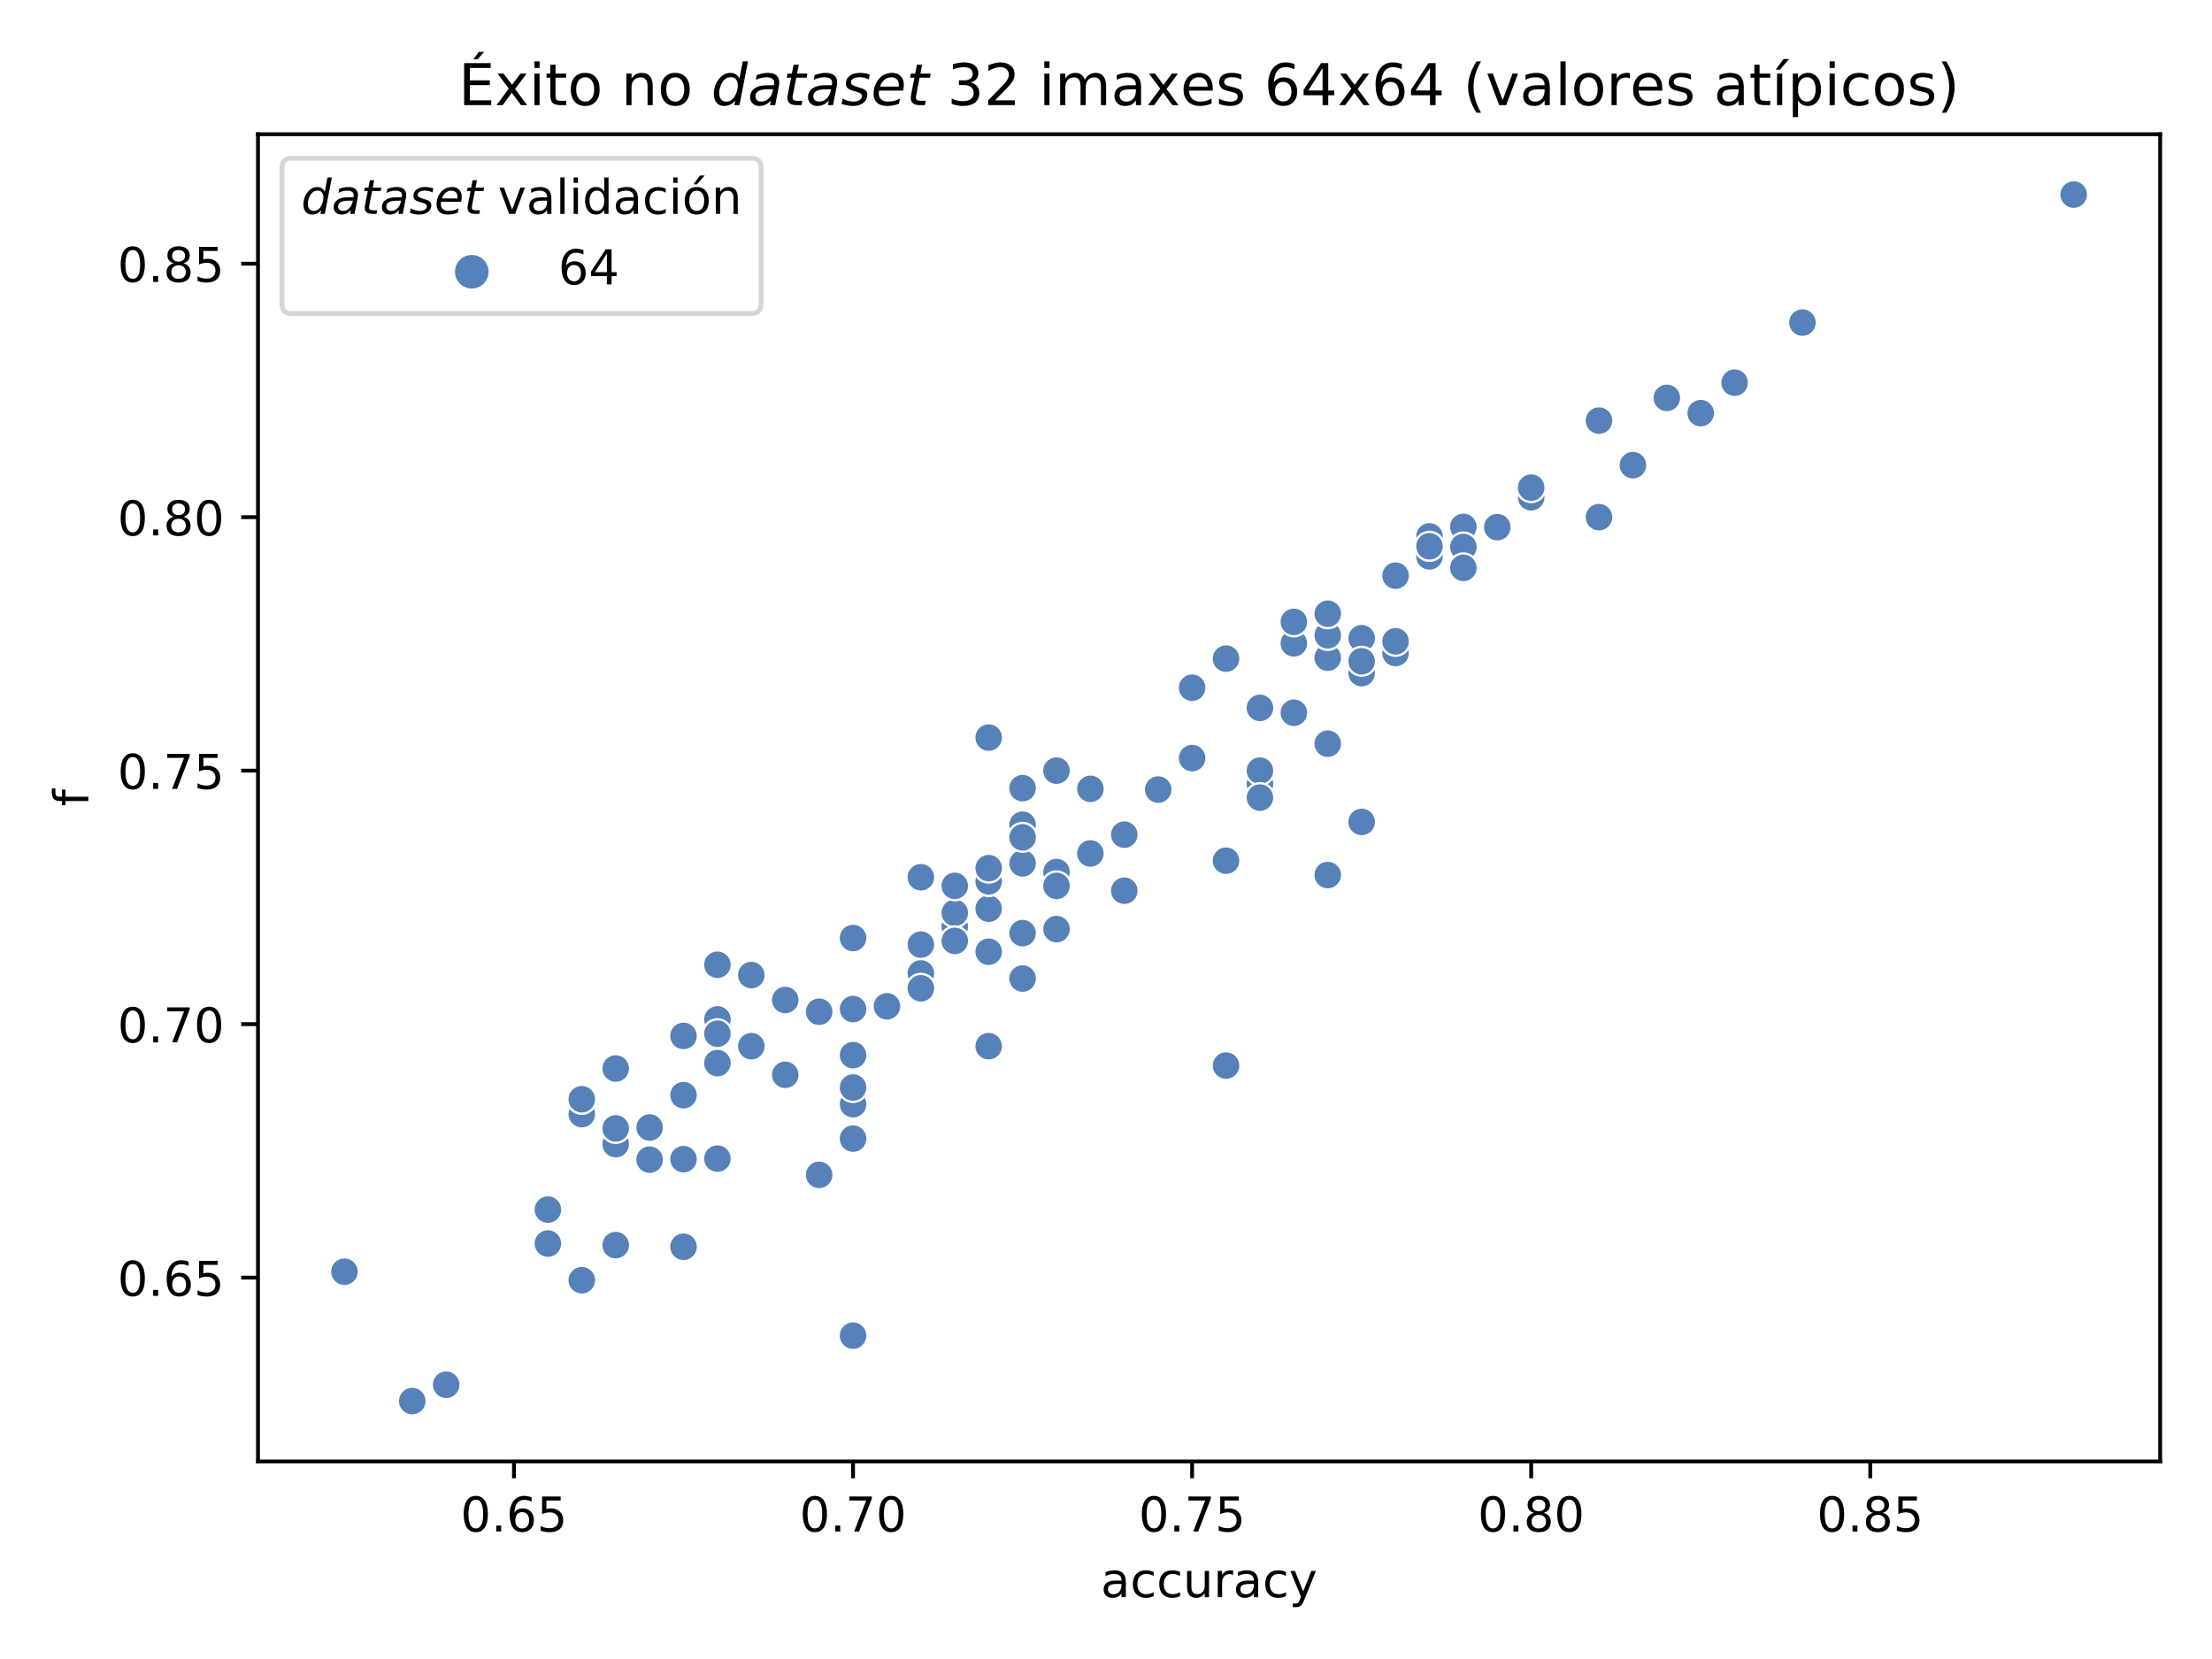 <?xml version="1.0" encoding="utf-8" standalone="no"?>
<!DOCTYPE svg PUBLIC "-//W3C//DTD SVG 1.1//EN"
  "http://www.w3.org/Graphics/SVG/1.1/DTD/svg11.dtd">
<!-- Created with matplotlib (https://matplotlib.org/) -->
<svg height="345.6pt" version="1.1" viewBox="0 0 460.8 345.6" width="460.8pt" xmlns="http://www.w3.org/2000/svg" xmlns:xlink="http://www.w3.org/1999/xlink">
 <defs>
  <style type="text/css">
*{stroke-linecap:butt;stroke-linejoin:round;}
  </style>
 </defs>
 <g id="figure_1">
  <g id="patch_1">
   <path d="M 0 345.6 
L 460.8 345.6 
L 460.8 0 
L 0 0 
z
" style="fill:#ffffff;"/>
  </g>
  <g id="axes_1">
   <g id="patch_2">
    <path d="M 53.744 304.444 
L 450 304.444 
L 450 27.96 
L 53.744 27.96 
z
" style="fill:#ffffff;"/>
   </g>
   <g id="PathCollection_1">
    <defs>
     <path d="M 0 3 
C 0.796 3 1.559 2.684 2.121 2.121 
C 2.684 1.559 3 0.796 3 0 
C 3 -0.796 2.684 -1.559 2.121 -2.121 
C 1.559 -2.684 0.796 -3 0 -3 
C -0.796 -3 -1.559 -2.684 -2.121 -2.121 
C -2.684 -1.559 -3 -0.796 -3 0 
C -3 0.796 -2.684 1.559 -2.121 2.121 
C -1.559 2.684 -0.796 3 0 3 
z
" id="C0_0_906b761f99"/>
    </defs>
    <g clip-path="url(#p6e7c0531fc)">
     <use style="fill:#5681b9;stroke:#ffffff;stroke-width:0.48;" x="276.594" xlink:href="#C0_0_906b761f99" y="137.013"/>
    </g>
    <g clip-path="url(#p6e7c0531fc)">
     <use style="fill:#5681b9;stroke:#ffffff;stroke-width:0.48;" x="255.404" xlink:href="#C0_0_906b761f99" y="137.207"/>
    </g>
    <g clip-path="url(#p6e7c0531fc)">
     <use style="fill:#5681b9;stroke:#ffffff;stroke-width:0.48;" x="177.706" xlink:href="#C0_0_906b761f99" y="278.239"/>
    </g>
    <g clip-path="url(#p6e7c0531fc)">
     <use style="fill:#5681b9;stroke:#ffffff;stroke-width:0.48;" x="375.481" xlink:href="#C0_0_906b761f99" y="67.197"/>
    </g>
    <g clip-path="url(#p6e7c0531fc)">
     <use style="fill:#5681b9;stroke:#ffffff;stroke-width:0.48;" x="333.101" xlink:href="#C0_0_906b761f99" y="87.618"/>
    </g>
    <g clip-path="url(#p6e7c0531fc)">
     <use style="fill:#5681b9;stroke:#ffffff;stroke-width:0.48;" x="269.53" xlink:href="#C0_0_906b761f99" y="134.011"/>
    </g>
    <g clip-path="url(#p6e7c0531fc)">
     <use style="fill:#5681b9;stroke:#ffffff;stroke-width:0.48;" x="213.023" xlink:href="#C0_0_906b761f99" y="164.19"/>
    </g>
    <g clip-path="url(#p6e7c0531fc)">
     <use style="fill:#5681b9;stroke:#ffffff;stroke-width:0.48;" x="149.453" xlink:href="#C0_0_906b761f99" y="200.976"/>
    </g>
    <g clip-path="url(#p6e7c0531fc)">
     <use style="fill:#5681b9;stroke:#ffffff;stroke-width:0.48;" x="255.404" xlink:href="#C0_0_906b761f99" y="221.98"/>
    </g>
    <g clip-path="url(#p6e7c0531fc)">
     <use style="fill:#5681b9;stroke:#ffffff;stroke-width:0.48;" x="220.087" xlink:href="#C0_0_906b761f99" y="193.543"/>
    </g>
    <g clip-path="url(#p6e7c0531fc)">
     <use style="fill:#5681b9;stroke:#ffffff;stroke-width:0.48;" x="205.96" xlink:href="#C0_0_906b761f99" y="153.652"/>
    </g>
    <g clip-path="url(#p6e7c0531fc)">
     <use style="fill:#5681b9;stroke:#ffffff;stroke-width:0.48;" x="297.784" xlink:href="#C0_0_906b761f99" y="115.897"/>
    </g>
    <g clip-path="url(#p6e7c0531fc)">
     <use style="fill:#5681b9;stroke:#ffffff;stroke-width:0.48;" x="71.755" xlink:href="#C0_0_906b761f99" y="264.923"/>
    </g>
    <g clip-path="url(#p6e7c0531fc)">
     <use style="fill:#5681b9;stroke:#ffffff;stroke-width:0.48;" x="205.96" xlink:href="#C0_0_906b761f99" y="189.295"/>
    </g>
    <g clip-path="url(#p6e7c0531fc)">
     <use style="fill:#5681b9;stroke:#ffffff;stroke-width:0.48;" x="170.643" xlink:href="#C0_0_906b761f99" y="244.743"/>
    </g>
    <g clip-path="url(#p6e7c0531fc)">
     <use style="fill:#5681b9;stroke:#ffffff;stroke-width:0.48;" x="340.164" xlink:href="#C0_0_906b761f99" y="96.902"/>
    </g>
    <g clip-path="url(#p6e7c0531fc)">
     <use style="fill:#5681b9;stroke:#ffffff;stroke-width:0.48;" x="276.594" xlink:href="#C0_0_906b761f99" y="154.922"/>
    </g>
    <g clip-path="url(#p6e7c0531fc)">
     <use style="fill:#5681b9;stroke:#ffffff;stroke-width:0.48;" x="255.404" xlink:href="#C0_0_906b761f99" y="179.296"/>
    </g>
    <g clip-path="url(#p6e7c0531fc)">
     <use style="fill:#5681b9;stroke:#ffffff;stroke-width:0.48;" x="276.594" xlink:href="#C0_0_906b761f99" y="182.283"/>
    </g>
    <g clip-path="url(#p6e7c0531fc)">
     <use style="fill:#5681b9;stroke:#ffffff;stroke-width:0.48;" x="205.96" xlink:href="#C0_0_906b761f99" y="183.61"/>
    </g>
    <g clip-path="url(#p6e7c0531fc)">
     <use style="fill:#5681b9;stroke:#ffffff;stroke-width:0.48;" x="431.988" xlink:href="#C0_0_906b761f99" y="40.527"/>
    </g>
    <g clip-path="url(#p6e7c0531fc)">
     <use style="fill:#5681b9;stroke:#ffffff;stroke-width:0.48;" x="304.847" xlink:href="#C0_0_906b761f99" y="109.765"/>
    </g>
    <g clip-path="url(#p6e7c0531fc)">
     <use style="fill:#5681b9;stroke:#ffffff;stroke-width:0.48;" x="276.594" xlink:href="#C0_0_906b761f99" y="132.343"/>
    </g>
    <g clip-path="url(#p6e7c0531fc)">
     <use style="fill:#5681b9;stroke:#ffffff;stroke-width:0.48;" x="297.784" xlink:href="#C0_0_906b761f99" y="113.798"/>
    </g>
    <g clip-path="url(#p6e7c0531fc)">
     <use style="fill:#5681b9;stroke:#ffffff;stroke-width:0.48;" x="205.96" xlink:href="#C0_0_906b761f99" y="198.258"/>
    </g>
    <g clip-path="url(#p6e7c0531fc)">
     <use style="fill:#5681b9;stroke:#ffffff;stroke-width:0.48;" x="121.199" xlink:href="#C0_0_906b761f99" y="266.695"/>
    </g>
    <g clip-path="url(#p6e7c0531fc)">
     <use style="fill:#5681b9;stroke:#ffffff;stroke-width:0.48;" x="234.213" xlink:href="#C0_0_906b761f99" y="173.874"/>
    </g>
    <g clip-path="url(#p6e7c0531fc)">
     <use style="fill:#5681b9;stroke:#ffffff;stroke-width:0.48;" x="191.833" xlink:href="#C0_0_906b761f99" y="202.784"/>
    </g>
    <g clip-path="url(#p6e7c0531fc)">
     <use style="fill:#5681b9;stroke:#ffffff;stroke-width:0.48;" x="191.833" xlink:href="#C0_0_906b761f99" y="202.784"/>
    </g>
    <g clip-path="url(#p6e7c0531fc)">
     <use style="fill:#5681b9;stroke:#ffffff;stroke-width:0.48;" x="191.833" xlink:href="#C0_0_906b761f99" y="205.878"/>
    </g>
    <g clip-path="url(#p6e7c0531fc)">
     <use style="fill:#5681b9;stroke:#ffffff;stroke-width:0.48;" x="347.228" xlink:href="#C0_0_906b761f99" y="82.885"/>
    </g>
    <g clip-path="url(#p6e7c0531fc)">
     <use style="fill:#5681b9;stroke:#ffffff;stroke-width:0.48;" x="128.263" xlink:href="#C0_0_906b761f99" y="222.592"/>
    </g>
    <g clip-path="url(#p6e7c0531fc)">
     <use style="fill:#5681b9;stroke:#ffffff;stroke-width:0.48;" x="177.706" xlink:href="#C0_0_906b761f99" y="226.547"/>
    </g>
    <g clip-path="url(#p6e7c0531fc)">
     <use style="fill:#5681b9;stroke:#ffffff;stroke-width:0.48;" x="114.136" xlink:href="#C0_0_906b761f99" y="259.057"/>
    </g>
    <g clip-path="url(#p6e7c0531fc)">
     <use style="fill:#5681b9;stroke:#ffffff;stroke-width:0.48;" x="297.784" xlink:href="#C0_0_906b761f99" y="111.739"/>
    </g>
    <g clip-path="url(#p6e7c0531fc)">
     <use style="fill:#5681b9;stroke:#ffffff;stroke-width:0.48;" x="297.784" xlink:href="#C0_0_906b761f99" y="113.798"/>
    </g>
    <g clip-path="url(#p6e7c0531fc)">
     <use style="fill:#5681b9;stroke:#ffffff;stroke-width:0.48;" x="269.53" xlink:href="#C0_0_906b761f99" y="148.478"/>
    </g>
    <g clip-path="url(#p6e7c0531fc)">
     <use style="fill:#5681b9;stroke:#ffffff;stroke-width:0.48;" x="149.453" xlink:href="#C0_0_906b761f99" y="221.469"/>
    </g>
    <g clip-path="url(#p6e7c0531fc)">
     <use style="fill:#5681b9;stroke:#ffffff;stroke-width:0.48;" x="163.579" xlink:href="#C0_0_906b761f99" y="223.906"/>
    </g>
    <g clip-path="url(#p6e7c0531fc)">
     <use style="fill:#5681b9;stroke:#ffffff;stroke-width:0.48;" x="290.721" xlink:href="#C0_0_906b761f99" y="136.042"/>
    </g>
    <g clip-path="url(#p6e7c0531fc)">
     <use style="fill:#5681b9;stroke:#ffffff;stroke-width:0.48;" x="290.721" xlink:href="#C0_0_906b761f99" y="119.92"/>
    </g>
    <g clip-path="url(#p6e7c0531fc)">
     <use style="fill:#5681b9;stroke:#ffffff;stroke-width:0.48;" x="311.911" xlink:href="#C0_0_906b761f99" y="109.815"/>
    </g>
    <g clip-path="url(#p6e7c0531fc)">
     <use style="fill:#5681b9;stroke:#ffffff;stroke-width:0.48;" x="220.087" xlink:href="#C0_0_906b761f99" y="160.54"/>
    </g>
    <g clip-path="url(#p6e7c0531fc)">
     <use style="fill:#5681b9;stroke:#ffffff;stroke-width:0.48;" x="121.199" xlink:href="#C0_0_906b761f99" y="232.098"/>
    </g>
    <g clip-path="url(#p6e7c0531fc)">
     <use style="fill:#5681b9;stroke:#ffffff;stroke-width:0.48;" x="213.023" xlink:href="#C0_0_906b761f99" y="171.802"/>
    </g>
    <g clip-path="url(#p6e7c0531fc)">
     <use style="fill:#5681b9;stroke:#ffffff;stroke-width:0.48;" x="248.34" xlink:href="#C0_0_906b761f99" y="143.267"/>
    </g>
    <g clip-path="url(#p6e7c0531fc)">
     <use style="fill:#5681b9;stroke:#ffffff;stroke-width:0.48;" x="149.453" xlink:href="#C0_0_906b761f99" y="241.364"/>
    </g>
    <g clip-path="url(#p6e7c0531fc)">
     <use style="fill:#5681b9;stroke:#ffffff;stroke-width:0.48;" x="191.833" xlink:href="#C0_0_906b761f99" y="196.779"/>
    </g>
    <g clip-path="url(#p6e7c0531fc)">
     <use style="fill:#5681b9;stroke:#ffffff;stroke-width:0.48;" x="283.657" xlink:href="#C0_0_906b761f99" y="171.223"/>
    </g>
    <g clip-path="url(#p6e7c0531fc)">
     <use style="fill:#5681b9;stroke:#ffffff;stroke-width:0.48;" x="234.213" xlink:href="#C0_0_906b761f99" y="185.553"/>
    </g>
    <g clip-path="url(#p6e7c0531fc)">
     <use style="fill:#5681b9;stroke:#ffffff;stroke-width:0.48;" x="142.389" xlink:href="#C0_0_906b761f99" y="215.801"/>
    </g>
    <g clip-path="url(#p6e7c0531fc)">
     <use style="fill:#5681b9;stroke:#ffffff;stroke-width:0.48;" x="227.15" xlink:href="#C0_0_906b761f99" y="164.33"/>
    </g>
    <g clip-path="url(#p6e7c0531fc)">
     <use style="fill:#5681b9;stroke:#ffffff;stroke-width:0.48;" x="283.657" xlink:href="#C0_0_906b761f99" y="132.955"/>
    </g>
    <g clip-path="url(#p6e7c0531fc)">
     <use style="fill:#5681b9;stroke:#ffffff;stroke-width:0.48;" x="205.96" xlink:href="#C0_0_906b761f99" y="217.937"/>
    </g>
    <g clip-path="url(#p6e7c0531fc)">
     <use style="fill:#5681b9;stroke:#ffffff;stroke-width:0.48;" x="198.896" xlink:href="#C0_0_906b761f99" y="193.055"/>
    </g>
    <g clip-path="url(#p6e7c0531fc)">
     <use style="fill:#5681b9;stroke:#ffffff;stroke-width:0.48;" x="149.453" xlink:href="#C0_0_906b761f99" y="212.358"/>
    </g>
    <g clip-path="url(#p6e7c0531fc)">
     <use style="fill:#5681b9;stroke:#ffffff;stroke-width:0.48;" x="156.516" xlink:href="#C0_0_906b761f99" y="217.937"/>
    </g>
    <g clip-path="url(#p6e7c0531fc)">
     <use style="fill:#5681b9;stroke:#ffffff;stroke-width:0.48;" x="198.896" xlink:href="#C0_0_906b761f99" y="190.162"/>
    </g>
    <g clip-path="url(#p6e7c0531fc)">
     <use style="fill:#5681b9;stroke:#ffffff;stroke-width:0.48;" x="276.594" xlink:href="#C0_0_906b761f99" y="132.343"/>
    </g>
    <g clip-path="url(#p6e7c0531fc)">
     <use style="fill:#5681b9;stroke:#ffffff;stroke-width:0.48;" x="262.467" xlink:href="#C0_0_906b761f99" y="163.319"/>
    </g>
    <g clip-path="url(#p6e7c0531fc)">
     <use style="fill:#5681b9;stroke:#ffffff;stroke-width:0.48;" x="262.467" xlink:href="#C0_0_906b761f99" y="160.54"/>
    </g>
    <g clip-path="url(#p6e7c0531fc)">
     <use style="fill:#5681b9;stroke:#ffffff;stroke-width:0.48;" x="177.706" xlink:href="#C0_0_906b761f99" y="219.811"/>
    </g>
    <g clip-path="url(#p6e7c0531fc)">
     <use style="fill:#5681b9;stroke:#ffffff;stroke-width:0.48;" x="142.389" xlink:href="#C0_0_906b761f99" y="259.725"/>
    </g>
    <g clip-path="url(#p6e7c0531fc)">
     <use style="fill:#5681b9;stroke:#ffffff;stroke-width:0.48;" x="213.023" xlink:href="#C0_0_906b761f99" y="179.859"/>
    </g>
    <g clip-path="url(#p6e7c0531fc)">
     <use style="fill:#5681b9;stroke:#ffffff;stroke-width:0.48;" x="213.023" xlink:href="#C0_0_906b761f99" y="203.846"/>
    </g>
    <g clip-path="url(#p6e7c0531fc)">
     <use style="fill:#5681b9;stroke:#ffffff;stroke-width:0.48;" x="213.023" xlink:href="#C0_0_906b761f99" y="171.802"/>
    </g>
    <g clip-path="url(#p6e7c0531fc)">
     <use style="fill:#5681b9;stroke:#ffffff;stroke-width:0.48;" x="304.847" xlink:href="#C0_0_906b761f99" y="109.765"/>
    </g>
    <g clip-path="url(#p6e7c0531fc)">
     <use style="fill:#5681b9;stroke:#ffffff;stroke-width:0.48;" x="205.96" xlink:href="#C0_0_906b761f99" y="183.61"/>
    </g>
    <g clip-path="url(#p6e7c0531fc)">
     <use style="fill:#5681b9;stroke:#ffffff;stroke-width:0.48;" x="163.579" xlink:href="#C0_0_906b761f99" y="208.316"/>
    </g>
    <g clip-path="url(#p6e7c0531fc)">
     <use style="fill:#5681b9;stroke:#ffffff;stroke-width:0.48;" x="121.199" xlink:href="#C0_0_906b761f99" y="228.991"/>
    </g>
    <g clip-path="url(#p6e7c0531fc)">
     <use style="fill:#5681b9;stroke:#ffffff;stroke-width:0.48;" x="128.263" xlink:href="#C0_0_906b761f99" y="238.345"/>
    </g>
    <g clip-path="url(#p6e7c0531fc)">
     <use style="fill:#5681b9;stroke:#ffffff;stroke-width:0.48;" x="262.467" xlink:href="#C0_0_906b761f99" y="147.469"/>
    </g>
    <g clip-path="url(#p6e7c0531fc)">
     <use style="fill:#5681b9;stroke:#ffffff;stroke-width:0.48;" x="354.291" xlink:href="#C0_0_906b761f99" y="86.071"/>
    </g>
    <g clip-path="url(#p6e7c0531fc)">
     <use style="fill:#5681b9;stroke:#ffffff;stroke-width:0.48;" x="121.199" xlink:href="#C0_0_906b761f99" y="228.991"/>
    </g>
    <g clip-path="url(#p6e7c0531fc)">
     <use style="fill:#5681b9;stroke:#ffffff;stroke-width:0.48;" x="142.389" xlink:href="#C0_0_906b761f99" y="241.473"/>
    </g>
    <g clip-path="url(#p6e7c0531fc)">
     <use style="fill:#5681b9;stroke:#ffffff;stroke-width:0.48;" x="227.15" xlink:href="#C0_0_906b761f99" y="177.788"/>
    </g>
    <g clip-path="url(#p6e7c0531fc)">
     <use style="fill:#5681b9;stroke:#ffffff;stroke-width:0.48;" x="241.277" xlink:href="#C0_0_906b761f99" y="164.48"/>
    </g>
    <g clip-path="url(#p6e7c0531fc)">
     <use style="fill:#5681b9;stroke:#ffffff;stroke-width:0.48;" x="177.706" xlink:href="#C0_0_906b761f99" y="230.021"/>
    </g>
    <g clip-path="url(#p6e7c0531fc)">
     <use style="fill:#5681b9;stroke:#ffffff;stroke-width:0.48;" x="304.847" xlink:href="#C0_0_906b761f99" y="113.947"/>
    </g>
    <g clip-path="url(#p6e7c0531fc)">
     <use style="fill:#5681b9;stroke:#ffffff;stroke-width:0.48;" x="156.516" xlink:href="#C0_0_906b761f99" y="203.125"/>
    </g>
    <g clip-path="url(#p6e7c0531fc)">
     <use style="fill:#5681b9;stroke:#ffffff;stroke-width:0.48;" x="205.96" xlink:href="#C0_0_906b761f99" y="183.61"/>
    </g>
    <g clip-path="url(#p6e7c0531fc)">
     <use style="fill:#5681b9;stroke:#ffffff;stroke-width:0.48;" x="283.657" xlink:href="#C0_0_906b761f99" y="140.23"/>
    </g>
    <g clip-path="url(#p6e7c0531fc)">
     <use style="fill:#5681b9;stroke:#ffffff;stroke-width:0.48;" x="156.516" xlink:href="#C0_0_906b761f99" y="217.937"/>
    </g>
    <g clip-path="url(#p6e7c0531fc)">
     <use style="fill:#5681b9;stroke:#ffffff;stroke-width:0.48;" x="283.657" xlink:href="#C0_0_906b761f99" y="137.756"/>
    </g>
    <g clip-path="url(#p6e7c0531fc)">
     <use style="fill:#5681b9;stroke:#ffffff;stroke-width:0.48;" x="318.974" xlink:href="#C0_0_906b761f99" y="103.593"/>
    </g>
    <g clip-path="url(#p6e7c0531fc)">
     <use style="fill:#5681b9;stroke:#ffffff;stroke-width:0.48;" x="248.34" xlink:href="#C0_0_906b761f99" y="157.926"/>
    </g>
    <g clip-path="url(#p6e7c0531fc)">
     <use style="fill:#5681b9;stroke:#ffffff;stroke-width:0.48;" x="198.896" xlink:href="#C0_0_906b761f99" y="184.542"/>
    </g>
    <g clip-path="url(#p6e7c0531fc)">
     <use style="fill:#5681b9;stroke:#ffffff;stroke-width:0.48;" x="220.087" xlink:href="#C0_0_906b761f99" y="181.662"/>
    </g>
    <g clip-path="url(#p6e7c0531fc)">
     <use style="fill:#5681b9;stroke:#ffffff;stroke-width:0.48;" x="213.023" xlink:href="#C0_0_906b761f99" y="174.436"/>
    </g>
    <g clip-path="url(#p6e7c0531fc)">
     <use style="fill:#5681b9;stroke:#ffffff;stroke-width:0.48;" x="318.974" xlink:href="#C0_0_906b761f99" y="101.582"/>
    </g>
    <g clip-path="url(#p6e7c0531fc)">
     <use style="fill:#5681b9;stroke:#ffffff;stroke-width:0.48;" x="290.721" xlink:href="#C0_0_906b761f99" y="119.92"/>
    </g>
    <g clip-path="url(#p6e7c0531fc)">
     <use style="fill:#5681b9;stroke:#ffffff;stroke-width:0.48;" x="177.706" xlink:href="#C0_0_906b761f99" y="195.411"/>
    </g>
    <g clip-path="url(#p6e7c0531fc)">
     <use style="fill:#5681b9;stroke:#ffffff;stroke-width:0.48;" x="135.326" xlink:href="#C0_0_906b761f99" y="241.578"/>
    </g>
    <g clip-path="url(#p6e7c0531fc)">
     <use style="fill:#5681b9;stroke:#ffffff;stroke-width:0.48;" x="85.882" xlink:href="#C0_0_906b761f99" y="291.876"/>
    </g>
    <g clip-path="url(#p6e7c0531fc)">
     <use style="fill:#5681b9;stroke:#ffffff;stroke-width:0.48;" x="198.896" xlink:href="#C0_0_906b761f99" y="196.006"/>
    </g>
    <g clip-path="url(#p6e7c0531fc)">
     <use style="fill:#5681b9;stroke:#ffffff;stroke-width:0.48;" x="177.706" xlink:href="#C0_0_906b761f99" y="226.547"/>
    </g>
    <g clip-path="url(#p6e7c0531fc)">
     <use style="fill:#5681b9;stroke:#ffffff;stroke-width:0.48;" x="149.453" xlink:href="#C0_0_906b761f99" y="215.338"/>
    </g>
    <g clip-path="url(#p6e7c0531fc)">
     <use style="fill:#5681b9;stroke:#ffffff;stroke-width:0.48;" x="142.389" xlink:href="#C0_0_906b761f99" y="228.141"/>
    </g>
    <g clip-path="url(#p6e7c0531fc)">
     <use style="fill:#5681b9;stroke:#ffffff;stroke-width:0.48;" x="114.136" xlink:href="#C0_0_906b761f99" y="251.983"/>
    </g>
    <g clip-path="url(#p6e7c0531fc)">
     <use style="fill:#5681b9;stroke:#ffffff;stroke-width:0.48;" x="269.53" xlink:href="#C0_0_906b761f99" y="129.551"/>
    </g>
    <g clip-path="url(#p6e7c0531fc)">
     <use style="fill:#5681b9;stroke:#ffffff;stroke-width:0.48;" x="213.023" xlink:href="#C0_0_906b761f99" y="194.389"/>
    </g>
    <g clip-path="url(#p6e7c0531fc)">
     <use style="fill:#5681b9;stroke:#ffffff;stroke-width:0.48;" x="135.326" xlink:href="#C0_0_906b761f99" y="234.877"/>
    </g>
    <g clip-path="url(#p6e7c0531fc)">
     <use style="fill:#5681b9;stroke:#ffffff;stroke-width:0.48;" x="361.354" xlink:href="#C0_0_906b761f99" y="79.715"/>
    </g>
    <g clip-path="url(#p6e7c0531fc)">
     <use style="fill:#5681b9;stroke:#ffffff;stroke-width:0.48;" x="248.34" xlink:href="#C0_0_906b761f99" y="157.926"/>
    </g>
    <g clip-path="url(#p6e7c0531fc)">
     <use style="fill:#5681b9;stroke:#ffffff;stroke-width:0.48;" x="170.643" xlink:href="#C0_0_906b761f99" y="210.769"/>
    </g>
    <g clip-path="url(#p6e7c0531fc)">
     <use style="fill:#5681b9;stroke:#ffffff;stroke-width:0.48;" x="262.467" xlink:href="#C0_0_906b761f99" y="166.157"/>
    </g>
    <g clip-path="url(#p6e7c0531fc)">
     <use style="fill:#5681b9;stroke:#ffffff;stroke-width:0.48;" x="191.833" xlink:href="#C0_0_906b761f99" y="182.748"/>
    </g>
    <g clip-path="url(#p6e7c0531fc)">
     <use style="fill:#5681b9;stroke:#ffffff;stroke-width:0.48;" x="128.263" xlink:href="#C0_0_906b761f99" y="259.381"/>
    </g>
    <g clip-path="url(#p6e7c0531fc)">
     <use style="fill:#5681b9;stroke:#ffffff;stroke-width:0.48;" x="333.101" xlink:href="#C0_0_906b761f99" y="107.734"/>
    </g>
    <g clip-path="url(#p6e7c0531fc)">
     <use style="fill:#5681b9;stroke:#ffffff;stroke-width:0.48;" x="177.706" xlink:href="#C0_0_906b761f99" y="210.208"/>
    </g>
    <g clip-path="url(#p6e7c0531fc)">
     <use style="fill:#5681b9;stroke:#ffffff;stroke-width:0.48;" x="220.087" xlink:href="#C0_0_906b761f99" y="184.542"/>
    </g>
    <g clip-path="url(#p6e7c0531fc)">
     <use style="fill:#5681b9;stroke:#ffffff;stroke-width:0.48;" x="149.453" xlink:href="#C0_0_906b761f99" y="241.364"/>
    </g>
    <g clip-path="url(#p6e7c0531fc)">
     <use style="fill:#5681b9;stroke:#ffffff;stroke-width:0.48;" x="290.721" xlink:href="#C0_0_906b761f99" y="133.598"/>
    </g>
    <g clip-path="url(#p6e7c0531fc)">
     <use style="fill:#5681b9;stroke:#ffffff;stroke-width:0.48;" x="177.706" xlink:href="#C0_0_906b761f99" y="237.193"/>
    </g>
    <g clip-path="url(#p6e7c0531fc)">
     <use style="fill:#5681b9;stroke:#ffffff;stroke-width:0.48;" x="304.847" xlink:href="#C0_0_906b761f99" y="118.295"/>
    </g>
    <g clip-path="url(#p6e7c0531fc)">
     <use style="fill:#5681b9;stroke:#ffffff;stroke-width:0.48;" x="205.96" xlink:href="#C0_0_906b761f99" y="180.85"/>
    </g>
    <g clip-path="url(#p6e7c0531fc)">
     <use style="fill:#5681b9;stroke:#ffffff;stroke-width:0.48;" x="128.263" xlink:href="#C0_0_906b761f99" y="235.074"/>
    </g>
    <g clip-path="url(#p6e7c0531fc)">
     <use style="fill:#5681b9;stroke:#ffffff;stroke-width:0.48;" x="92.946" xlink:href="#C0_0_906b761f99" y="288.47"/>
    </g>
    <g clip-path="url(#p6e7c0531fc)">
     <use style="fill:#5681b9;stroke:#ffffff;stroke-width:0.48;" x="184.77" xlink:href="#C0_0_906b761f99" y="209.63"/>
    </g>
    <g clip-path="url(#p6e7c0531fc)">
     <use style="fill:#5681b9;stroke:#ffffff;stroke-width:0.48;" x="276.594" xlink:href="#C0_0_906b761f99" y="127.851"/>
    </g>
    <g clip-path="url(#p6e7c0531fc)">
     <use style="fill:#5681b9;stroke:#ffffff;stroke-width:0.48;" x="276.594" xlink:href="#C0_0_906b761f99" y="127.851"/>
    </g>
   </g>
   <g id="PathCollection_2"/>
   <g id="matplotlib.axis_1">
    <g id="xtick_1">
     <g id="line2d_1">
      <defs>
       <path d="M 0 0 
L 0 3.5 
" id="md778a9969a" style="stroke:#000000;stroke-width:0.8;"/>
      </defs>
      <g>
       <use style="stroke:#000000;stroke-width:0.8;" x="107.072" xlink:href="#md778a9969a" y="304.444"/>
      </g>
     </g>
     <g id="text_1">
      <!-- 0.65 -->
      <defs>
       <path d="M 31.781 66.406 
Q 24.172 66.406 20.328 58.906 
Q 16.5 51.422 16.5 36.375 
Q 16.5 21.391 20.328 13.891 
Q 24.172 6.391 31.781 6.391 
Q 39.453 6.391 43.281 13.891 
Q 47.125 21.391 47.125 36.375 
Q 47.125 51.422 43.281 58.906 
Q 39.453 66.406 31.781 66.406 
z
M 31.781 74.219 
Q 44.047 74.219 50.516 64.516 
Q 56.984 54.828 56.984 36.375 
Q 56.984 17.969 50.516 8.266 
Q 44.047 -1.422 31.781 -1.422 
Q 19.531 -1.422 13.062 8.266 
Q 6.594 17.969 6.594 36.375 
Q 6.594 54.828 13.062 64.516 
Q 19.531 74.219 31.781 74.219 
z
" id="DejaVuSans-48"/>
       <path d="M 10.688 12.406 
L 21 12.406 
L 21 0 
L 10.688 0 
z
" id="DejaVuSans-46"/>
       <path d="M 33.016 40.375 
Q 26.375 40.375 22.484 35.828 
Q 18.609 31.297 18.609 23.391 
Q 18.609 15.531 22.484 10.953 
Q 26.375 6.391 33.016 6.391 
Q 39.656 6.391 43.531 10.953 
Q 47.406 15.531 47.406 23.391 
Q 47.406 31.297 43.531 35.828 
Q 39.656 40.375 33.016 40.375 
z
M 52.594 71.297 
L 52.594 62.312 
Q 48.875 64.062 45.094 64.984 
Q 41.312 65.922 37.594 65.922 
Q 27.828 65.922 22.672 59.328 
Q 17.531 52.734 16.797 39.406 
Q 19.672 43.656 24.016 45.922 
Q 28.375 48.188 33.594 48.188 
Q 44.578 48.188 50.953 41.516 
Q 57.328 34.859 57.328 23.391 
Q 57.328 12.156 50.688 5.359 
Q 44.047 -1.422 33.016 -1.422 
Q 20.359 -1.422 13.672 8.266 
Q 6.984 17.969 6.984 36.375 
Q 6.984 53.656 15.188 63.938 
Q 23.391 74.219 37.203 74.219 
Q 40.922 74.219 44.703 73.484 
Q 48.484 72.75 52.594 71.297 
z
" id="DejaVuSans-54"/>
       <path d="M 10.797 72.906 
L 49.516 72.906 
L 49.516 64.594 
L 19.828 64.594 
L 19.828 46.734 
Q 21.969 47.469 24.109 47.828 
Q 26.266 48.188 28.422 48.188 
Q 40.625 48.188 47.75 41.5 
Q 54.891 34.812 54.891 23.391 
Q 54.891 11.625 47.562 5.094 
Q 40.234 -1.422 26.906 -1.422 
Q 22.312 -1.422 17.547 -0.641 
Q 12.797 0.141 7.719 1.703 
L 7.719 11.625 
Q 12.109 9.234 16.797 8.062 
Q 21.484 6.891 26.703 6.891 
Q 35.156 6.891 40.078 11.328 
Q 45.016 15.766 45.016 23.391 
Q 45.016 31 40.078 35.438 
Q 35.156 39.891 26.703 39.891 
Q 22.75 39.891 18.812 39.016 
Q 14.891 38.141 10.797 36.281 
z
" id="DejaVuSans-53"/>
      </defs>
      <g transform="translate(95.94 319.042)scale(0.1 -0.1)">
       <use xlink:href="#DejaVuSans-48"/>
       <use x="63.623" xlink:href="#DejaVuSans-46"/>
       <use x="95.41" xlink:href="#DejaVuSans-54"/>
       <use x="159.033" xlink:href="#DejaVuSans-53"/>
      </g>
     </g>
    </g>
    <g id="xtick_2">
     <g id="line2d_2">
      <g>
       <use style="stroke:#000000;stroke-width:0.8;" x="177.706" xlink:href="#md778a9969a" y="304.444"/>
      </g>
     </g>
     <g id="text_2">
      <!-- 0.70 -->
      <defs>
       <path d="M 8.203 72.906 
L 55.078 72.906 
L 55.078 68.703 
L 28.609 0 
L 18.312 0 
L 43.219 64.594 
L 8.203 64.594 
z
" id="DejaVuSans-55"/>
      </defs>
      <g transform="translate(166.573 319.042)scale(0.1 -0.1)">
       <use xlink:href="#DejaVuSans-48"/>
       <use x="63.623" xlink:href="#DejaVuSans-46"/>
       <use x="95.41" xlink:href="#DejaVuSans-55"/>
       <use x="159.033" xlink:href="#DejaVuSans-48"/>
      </g>
     </g>
    </g>
    <g id="xtick_3">
     <g id="line2d_3">
      <g>
       <use style="stroke:#000000;stroke-width:0.8;" x="248.34" xlink:href="#md778a9969a" y="304.444"/>
      </g>
     </g>
     <g id="text_3">
      <!-- 0.75 -->
      <g transform="translate(237.207 319.042)scale(0.1 -0.1)">
       <use xlink:href="#DejaVuSans-48"/>
       <use x="63.623" xlink:href="#DejaVuSans-46"/>
       <use x="95.41" xlink:href="#DejaVuSans-55"/>
       <use x="159.033" xlink:href="#DejaVuSans-53"/>
      </g>
     </g>
    </g>
    <g id="xtick_4">
     <g id="line2d_4">
      <g>
       <use style="stroke:#000000;stroke-width:0.8;" x="318.974" xlink:href="#md778a9969a" y="304.444"/>
      </g>
     </g>
     <g id="text_4">
      <!-- 0.80 -->
      <defs>
       <path d="M 31.781 34.625 
Q 24.75 34.625 20.719 30.859 
Q 16.703 27.094 16.703 20.516 
Q 16.703 13.922 20.719 10.156 
Q 24.75 6.391 31.781 6.391 
Q 38.812 6.391 42.859 10.172 
Q 46.922 13.969 46.922 20.516 
Q 46.922 27.094 42.891 30.859 
Q 38.875 34.625 31.781 34.625 
z
M 21.922 38.812 
Q 15.578 40.375 12.031 44.719 
Q 8.5 49.078 8.5 55.328 
Q 8.5 64.062 14.719 69.141 
Q 20.953 74.219 31.781 74.219 
Q 42.672 74.219 48.875 69.141 
Q 55.078 64.062 55.078 55.328 
Q 55.078 49.078 51.531 44.719 
Q 48 40.375 41.703 38.812 
Q 48.828 37.156 52.797 32.312 
Q 56.781 27.484 56.781 20.516 
Q 56.781 9.906 50.312 4.234 
Q 43.844 -1.422 31.781 -1.422 
Q 19.734 -1.422 13.25 4.234 
Q 6.781 9.906 6.781 20.516 
Q 6.781 27.484 10.781 32.312 
Q 14.797 37.156 21.922 38.812 
z
M 18.312 54.391 
Q 18.312 48.734 21.844 45.562 
Q 25.391 42.391 31.781 42.391 
Q 38.141 42.391 41.719 45.562 
Q 45.312 48.734 45.312 54.391 
Q 45.312 60.062 41.719 63.234 
Q 38.141 66.406 31.781 66.406 
Q 25.391 66.406 21.844 63.234 
Q 18.312 60.062 18.312 54.391 
z
" id="DejaVuSans-56"/>
      </defs>
      <g transform="translate(307.841 319.042)scale(0.1 -0.1)">
       <use xlink:href="#DejaVuSans-48"/>
       <use x="63.623" xlink:href="#DejaVuSans-46"/>
       <use x="95.41" xlink:href="#DejaVuSans-56"/>
       <use x="159.033" xlink:href="#DejaVuSans-48"/>
      </g>
     </g>
    </g>
    <g id="xtick_5">
     <g id="line2d_5">
      <g>
       <use style="stroke:#000000;stroke-width:0.8;" x="389.608" xlink:href="#md778a9969a" y="304.444"/>
      </g>
     </g>
     <g id="text_5">
      <!-- 0.85 -->
      <g transform="translate(378.475 319.042)scale(0.1 -0.1)">
       <use xlink:href="#DejaVuSans-48"/>
       <use x="63.623" xlink:href="#DejaVuSans-46"/>
       <use x="95.41" xlink:href="#DejaVuSans-56"/>
       <use x="159.033" xlink:href="#DejaVuSans-53"/>
      </g>
     </g>
    </g>
    <g id="text_6">
     <!-- accuracy -->
     <defs>
      <path d="M 34.281 27.484 
Q 23.391 27.484 19.188 25 
Q 14.984 22.516 14.984 16.5 
Q 14.984 11.719 18.141 8.906 
Q 21.297 6.109 26.703 6.109 
Q 34.188 6.109 38.703 11.406 
Q 43.219 16.703 43.219 25.484 
L 43.219 27.484 
z
M 52.203 31.203 
L 52.203 0 
L 43.219 0 
L 43.219 8.297 
Q 40.141 3.328 35.547 0.953 
Q 30.953 -1.422 24.312 -1.422 
Q 15.922 -1.422 10.953 3.297 
Q 6 8.016 6 15.922 
Q 6 25.141 12.172 29.828 
Q 18.359 34.516 30.609 34.516 
L 43.219 34.516 
L 43.219 35.406 
Q 43.219 41.609 39.141 45 
Q 35.062 48.391 27.688 48.391 
Q 23 48.391 18.547 47.266 
Q 14.109 46.141 10.016 43.891 
L 10.016 52.203 
Q 14.938 54.109 19.578 55.047 
Q 24.219 56 28.609 56 
Q 40.484 56 46.344 49.844 
Q 52.203 43.703 52.203 31.203 
z
" id="DejaVuSans-97"/>
      <path d="M 48.781 52.594 
L 48.781 44.188 
Q 44.969 46.297 41.141 47.344 
Q 37.312 48.391 33.406 48.391 
Q 24.656 48.391 19.812 42.844 
Q 14.984 37.312 14.984 27.297 
Q 14.984 17.281 19.812 11.734 
Q 24.656 6.203 33.406 6.203 
Q 37.312 6.203 41.141 7.25 
Q 44.969 8.297 48.781 10.406 
L 48.781 2.094 
Q 45.016 0.344 40.984 -0.531 
Q 36.969 -1.422 32.422 -1.422 
Q 20.062 -1.422 12.781 6.344 
Q 5.516 14.109 5.516 27.297 
Q 5.516 40.672 12.859 48.328 
Q 20.219 56 33.016 56 
Q 37.156 56 41.109 55.141 
Q 45.062 54.297 48.781 52.594 
z
" id="DejaVuSans-99"/>
      <path d="M 8.5 21.578 
L 8.5 54.688 
L 17.484 54.688 
L 17.484 21.922 
Q 17.484 14.156 20.5 10.266 
Q 23.531 6.391 29.594 6.391 
Q 36.859 6.391 41.078 11.031 
Q 45.312 15.672 45.312 23.688 
L 45.312 54.688 
L 54.297 54.688 
L 54.297 0 
L 45.312 0 
L 45.312 8.406 
Q 42.047 3.422 37.719 1 
Q 33.406 -1.422 27.688 -1.422 
Q 18.266 -1.422 13.375 4.438 
Q 8.5 10.297 8.5 21.578 
z
M 31.109 56 
z
" id="DejaVuSans-117"/>
      <path d="M 41.109 46.297 
Q 39.594 47.172 37.812 47.578 
Q 36.031 48 33.891 48 
Q 26.266 48 22.188 43.047 
Q 18.109 38.094 18.109 28.812 
L 18.109 0 
L 9.078 0 
L 9.078 54.688 
L 18.109 54.688 
L 18.109 46.188 
Q 20.953 51.172 25.484 53.578 
Q 30.031 56 36.531 56 
Q 37.453 56 38.578 55.875 
Q 39.703 55.766 41.062 55.516 
z
" id="DejaVuSans-114"/>
      <path d="M 32.172 -5.078 
Q 28.375 -14.844 24.75 -17.812 
Q 21.141 -20.797 15.094 -20.797 
L 7.906 -20.797 
L 7.906 -13.281 
L 13.188 -13.281 
Q 16.891 -13.281 18.938 -11.516 
Q 21 -9.766 23.484 -3.219 
L 25.094 0.875 
L 2.984 54.688 
L 12.5 54.688 
L 29.594 11.922 
L 46.688 54.688 
L 56.203 54.688 
z
" id="DejaVuSans-121"/>
     </defs>
     <g transform="translate(229.312 332.72)scale(0.1 -0.1)">
      <use xlink:href="#DejaVuSans-97"/>
      <use x="61.279" xlink:href="#DejaVuSans-99"/>
      <use x="116.26" xlink:href="#DejaVuSans-99"/>
      <use x="171.24" xlink:href="#DejaVuSans-117"/>
      <use x="234.619" xlink:href="#DejaVuSans-114"/>
      <use x="275.732" xlink:href="#DejaVuSans-97"/>
      <use x="337.012" xlink:href="#DejaVuSans-99"/>
      <use x="391.992" xlink:href="#DejaVuSans-121"/>
     </g>
    </g>
   </g>
   <g id="matplotlib.axis_2">
    <g id="ytick_1">
     <g id="line2d_6">
      <defs>
       <path d="M 0 0 
L -3.5 0 
" id="me250679b6e" style="stroke:#000000;stroke-width:0.8;"/>
      </defs>
      <g>
       <use style="stroke:#000000;stroke-width:0.8;" x="53.744" xlink:href="#me250679b6e" y="266.151"/>
      </g>
     </g>
     <g id="text_7">
      <!-- 0.65 -->
      <g transform="translate(24.478 269.95)scale(0.1 -0.1)">
       <use xlink:href="#DejaVuSans-48"/>
       <use x="63.623" xlink:href="#DejaVuSans-46"/>
       <use x="95.41" xlink:href="#DejaVuSans-54"/>
       <use x="159.033" xlink:href="#DejaVuSans-53"/>
      </g>
     </g>
    </g>
    <g id="ytick_2">
     <g id="line2d_7">
      <g>
       <use style="stroke:#000000;stroke-width:0.8;" x="53.744" xlink:href="#me250679b6e" y="213.345"/>
      </g>
     </g>
     <g id="text_8">
      <!-- 0.70 -->
      <g transform="translate(24.478 217.144)scale(0.1 -0.1)">
       <use xlink:href="#DejaVuSans-48"/>
       <use x="63.623" xlink:href="#DejaVuSans-46"/>
       <use x="95.41" xlink:href="#DejaVuSans-55"/>
       <use x="159.033" xlink:href="#DejaVuSans-48"/>
      </g>
     </g>
    </g>
    <g id="ytick_3">
     <g id="line2d_8">
      <g>
       <use style="stroke:#000000;stroke-width:0.8;" x="53.744" xlink:href="#me250679b6e" y="160.54"/>
      </g>
     </g>
     <g id="text_9">
      <!-- 0.75 -->
      <g transform="translate(24.478 164.339)scale(0.1 -0.1)">
       <use xlink:href="#DejaVuSans-48"/>
       <use x="63.623" xlink:href="#DejaVuSans-46"/>
       <use x="95.41" xlink:href="#DejaVuSans-55"/>
       <use x="159.033" xlink:href="#DejaVuSans-53"/>
      </g>
     </g>
    </g>
    <g id="ytick_4">
     <g id="line2d_9">
      <g>
       <use style="stroke:#000000;stroke-width:0.8;" x="53.744" xlink:href="#me250679b6e" y="107.734"/>
      </g>
     </g>
     <g id="text_10">
      <!-- 0.80 -->
      <g transform="translate(24.478 111.534)scale(0.1 -0.1)">
       <use xlink:href="#DejaVuSans-48"/>
       <use x="63.623" xlink:href="#DejaVuSans-46"/>
       <use x="95.41" xlink:href="#DejaVuSans-56"/>
       <use x="159.033" xlink:href="#DejaVuSans-48"/>
      </g>
     </g>
    </g>
    <g id="ytick_5">
     <g id="line2d_10">
      <g>
       <use style="stroke:#000000;stroke-width:0.8;" x="53.744" xlink:href="#me250679b6e" y="54.929"/>
      </g>
     </g>
     <g id="text_11">
      <!-- 0.85 -->
      <g transform="translate(24.478 58.728)scale(0.1 -0.1)">
       <use xlink:href="#DejaVuSans-48"/>
       <use x="63.623" xlink:href="#DejaVuSans-46"/>
       <use x="95.41" xlink:href="#DejaVuSans-56"/>
       <use x="159.033" xlink:href="#DejaVuSans-53"/>
      </g>
     </g>
    </g>
    <g id="text_12">
     <!-- f -->
     <defs>
      <path d="M 37.109 75.984 
L 37.109 68.5 
L 28.516 68.5 
Q 23.688 68.5 21.797 66.547 
Q 19.922 64.594 19.922 59.516 
L 19.922 54.688 
L 34.719 54.688 
L 34.719 47.703 
L 19.922 47.703 
L 19.922 0 
L 10.891 0 
L 10.891 47.703 
L 2.297 47.703 
L 2.297 54.688 
L 10.891 54.688 
L 10.891 58.5 
Q 10.891 67.625 15.141 71.797 
Q 19.391 75.984 28.609 75.984 
z
" id="DejaVuSans-102"/>
     </defs>
     <g transform="translate(18.398 167.962)rotate(-90)scale(0.1 -0.1)">
      <use xlink:href="#DejaVuSans-102"/>
     </g>
    </g>
   </g>
   <g id="patch_3">
    <path d="M 53.744 304.444 
L 53.744 27.96 
" style="fill:none;stroke:#000000;stroke-linecap:square;stroke-linejoin:miter;stroke-width:0.8;"/>
   </g>
   <g id="patch_4">
    <path d="M 450 304.444 
L 450 27.96 
" style="fill:none;stroke:#000000;stroke-linecap:square;stroke-linejoin:miter;stroke-width:0.8;"/>
   </g>
   <g id="patch_5">
    <path d="M 53.744 304.444 
L 450 304.444 
" style="fill:none;stroke:#000000;stroke-linecap:square;stroke-linejoin:miter;stroke-width:0.8;"/>
   </g>
   <g id="patch_6">
    <path d="M 53.744 27.96 
L 450 27.96 
" style="fill:none;stroke:#000000;stroke-linecap:square;stroke-linejoin:miter;stroke-width:0.8;"/>
   </g>
   <g id="text_13">
    <!-- Éxito no $\it{dataset}$ 32 imaxes 64x64 (valores atípicos) -->
    <defs>
     <path d="M 9.812 72.906 
L 55.906 72.906 
L 55.906 64.594 
L 19.672 64.594 
L 19.672 43.016 
L 54.391 43.016 
L 54.391 34.719 
L 19.672 34.719 
L 19.672 8.297 
L 56.781 8.297 
L 56.781 0 
L 9.812 0 
z
M 35.438 92.516 
L 44.469 92.516 
L 33.344 79.625 
L 25.859 79.625 
z
" id="DejaVuSans-201"/>
     <path d="M 54.891 54.688 
L 35.109 28.078 
L 55.906 0 
L 45.312 0 
L 29.391 21.484 
L 13.484 0 
L 2.875 0 
L 24.125 28.609 
L 4.688 54.688 
L 15.281 54.688 
L 29.781 35.203 
L 44.281 54.688 
z
" id="DejaVuSans-120"/>
     <path d="M 9.422 54.688 
L 18.406 54.688 
L 18.406 0 
L 9.422 0 
z
M 9.422 75.984 
L 18.406 75.984 
L 18.406 64.594 
L 9.422 64.594 
z
" id="DejaVuSans-105"/>
     <path d="M 18.312 70.219 
L 18.312 54.688 
L 36.812 54.688 
L 36.812 47.703 
L 18.312 47.703 
L 18.312 18.016 
Q 18.312 11.328 20.141 9.422 
Q 21.969 7.516 27.594 7.516 
L 36.812 7.516 
L 36.812 0 
L 27.594 0 
Q 17.188 0 13.234 3.875 
Q 9.281 7.766 9.281 18.016 
L 9.281 47.703 
L 2.688 47.703 
L 2.688 54.688 
L 9.281 54.688 
L 9.281 70.219 
z
" id="DejaVuSans-116"/>
     <path d="M 30.609 48.391 
Q 23.391 48.391 19.188 42.75 
Q 14.984 37.109 14.984 27.297 
Q 14.984 17.484 19.156 11.844 
Q 23.344 6.203 30.609 6.203 
Q 37.797 6.203 41.984 11.859 
Q 46.188 17.531 46.188 27.297 
Q 46.188 37.016 41.984 42.703 
Q 37.797 48.391 30.609 48.391 
z
M 30.609 56 
Q 42.328 56 49.016 48.375 
Q 55.719 40.766 55.719 27.297 
Q 55.719 13.875 49.016 6.219 
Q 42.328 -1.422 30.609 -1.422 
Q 18.844 -1.422 12.172 6.219 
Q 5.516 13.875 5.516 27.297 
Q 5.516 40.766 12.172 48.375 
Q 18.844 56 30.609 56 
z
" id="DejaVuSans-111"/>
     <path id="DejaVuSans-32"/>
     <path d="M 54.891 33.016 
L 54.891 0 
L 45.906 0 
L 45.906 32.719 
Q 45.906 40.484 42.875 44.328 
Q 39.844 48.188 33.797 48.188 
Q 26.516 48.188 22.312 43.547 
Q 18.109 38.922 18.109 30.906 
L 18.109 0 
L 9.078 0 
L 9.078 54.688 
L 18.109 54.688 
L 18.109 46.188 
Q 21.344 51.125 25.703 53.562 
Q 30.078 56 35.797 56 
Q 45.219 56 50.047 50.172 
Q 54.891 44.344 54.891 33.016 
z
" id="DejaVuSans-110"/>
     <path d="M 41.797 8.203 
Q 38.188 3.469 33.25 1.016 
Q 28.328 -1.422 22.312 -1.422 
Q 14.109 -1.422 9.344 4.172 
Q 4.594 9.766 4.594 19.484 
Q 4.594 27.594 7.469 34.938 
Q 10.359 42.281 15.828 48.094 
Q 19.438 51.953 23.969 53.969 
Q 28.516 56 33.5 56 
Q 38.766 56 42.797 53.453 
Q 46.828 50.922 49.031 46.188 
L 54.891 75.984 
L 63.922 75.984 
L 49.125 0 
L 40.094 0 
z
M 13.922 21.094 
Q 13.922 14.016 17.109 10.062 
Q 20.312 6.109 25.984 6.109 
Q 30.172 6.109 33.766 8.125 
Q 37.359 10.156 40.094 14.109 
Q 42.969 18.219 44.625 23.578 
Q 46.297 28.953 46.297 34.188 
Q 46.297 40.969 43.094 44.766 
Q 39.891 48.578 34.281 48.578 
Q 30.031 48.578 26.359 46.578 
Q 22.703 44.578 20.125 40.828 
Q 17.281 36.766 15.594 31.391 
Q 13.922 26.031 13.922 21.094 
z
" id="DejaVuSans-Oblique-100"/>
     <path d="M 53.719 31.203 
L 47.609 0 
L 38.625 0 
L 40.281 8.297 
Q 36.328 3.422 31.266 1 
Q 26.219 -1.422 20.016 -1.422 
Q 13.031 -1.422 8.562 2.844 
Q 4.109 7.125 4.109 13.812 
Q 4.109 23.391 11.75 28.953 
Q 19.391 34.516 32.812 34.516 
L 45.312 34.516 
L 45.797 36.922 
Q 45.906 37.312 45.953 37.766 
Q 46 38.234 46 39.203 
Q 46 43.562 42.453 45.969 
Q 38.922 48.391 32.516 48.391 
Q 28.125 48.391 23.5 47.266 
Q 18.891 46.141 14.016 43.891 
L 15.578 52.203 
Q 20.656 54.109 25.516 55.047 
Q 30.375 56 34.906 56 
Q 44.578 56 49.625 51.797 
Q 54.688 47.609 54.688 39.594 
Q 54.688 37.984 54.438 35.812 
Q 54.203 33.641 53.719 31.203 
z
M 44 27.484 
L 35.016 27.484 
Q 23.969 27.484 18.672 24.531 
Q 13.375 21.578 13.375 15.375 
Q 13.375 11.078 16.078 8.641 
Q 18.797 6.203 23.578 6.203 
Q 30.906 6.203 36.375 11.453 
Q 41.844 16.703 43.609 25.484 
z
" id="DejaVuSans-Oblique-97"/>
     <path d="M 42.281 54.688 
L 40.922 47.703 
L 23 47.703 
L 17.188 18.016 
Q 16.891 16.359 16.75 15.234 
Q 16.609 14.109 16.609 13.484 
Q 16.609 10.359 18.484 8.938 
Q 20.359 7.516 24.516 7.516 
L 33.594 7.516 
L 32.078 0 
L 23.484 0 
Q 15.484 0 11.547 3.125 
Q 7.625 6.25 7.625 12.594 
Q 7.625 13.719 7.766 15.062 
Q 7.906 16.406 8.203 18.016 
L 14.016 47.703 
L 6.391 47.703 
L 7.812 54.688 
L 15.281 54.688 
L 18.312 70.219 
L 27.297 70.219 
L 24.312 54.688 
z
" id="DejaVuSans-Oblique-116"/>
     <path d="M 50 53.078 
L 48.297 44.578 
Q 44.734 46.531 40.766 47.5 
Q 36.812 48.484 32.625 48.484 
Q 25.531 48.484 21.453 46.062 
Q 17.391 43.656 17.391 39.5 
Q 17.391 34.672 26.859 32.078 
Q 27.594 31.891 27.938 31.781 
L 30.812 30.906 
Q 39.797 28.422 42.797 25.688 
Q 45.797 22.953 45.797 18.219 
Q 45.797 9.516 38.891 4.047 
Q 31.984 -1.422 20.797 -1.422 
Q 16.453 -1.422 11.672 -0.578 
Q 6.891 0.25 1.125 2 
L 2.875 11.281 
Q 7.812 8.734 12.594 7.422 
Q 17.391 6.109 21.781 6.109 
Q 28.375 6.109 32.5 8.938 
Q 36.625 11.766 36.625 16.109 
Q 36.625 20.797 25.781 23.688 
L 24.859 23.922 
L 21.781 24.703 
Q 14.938 26.516 11.766 29.469 
Q 8.594 32.422 8.594 37.016 
Q 8.594 45.75 15.156 50.875 
Q 21.734 56 33.016 56 
Q 37.453 56 41.672 55.266 
Q 45.906 54.547 50 53.078 
z
" id="DejaVuSans-Oblique-115"/>
     <path d="M 48.094 32.234 
Q 48.25 33.016 48.312 33.844 
Q 48.391 34.672 48.391 35.5 
Q 48.391 41.453 44.891 44.922 
Q 41.406 48.391 35.406 48.391 
Q 28.719 48.391 23.578 44.156 
Q 18.453 39.938 15.828 32.172 
z
M 55.906 25.203 
L 14.109 25.203 
Q 13.812 23.344 13.719 22.266 
Q 13.625 21.188 13.625 20.406 
Q 13.625 13.625 17.797 9.906 
Q 21.969 6.203 29.594 6.203 
Q 35.453 6.203 40.672 7.516 
Q 45.906 8.844 50.391 11.375 
L 48.688 2.484 
Q 43.844 0.531 38.688 -0.438 
Q 33.547 -1.422 28.219 -1.422 
Q 16.844 -1.422 10.719 4.016 
Q 4.594 9.469 4.594 19.484 
Q 4.594 28.031 7.641 35.375 
Q 10.688 42.719 16.609 48.484 
Q 20.406 52.094 25.656 54.047 
Q 30.906 56 36.812 56 
Q 46.094 56 51.578 50.438 
Q 57.078 44.875 57.078 35.5 
Q 57.078 33.25 56.781 30.688 
Q 56.5 28.125 55.906 25.203 
z
" id="DejaVuSans-Oblique-101"/>
     <path d="M 40.578 39.312 
Q 47.656 37.797 51.625 33 
Q 55.609 28.219 55.609 21.188 
Q 55.609 10.406 48.188 4.484 
Q 40.766 -1.422 27.094 -1.422 
Q 22.516 -1.422 17.656 -0.516 
Q 12.797 0.391 7.625 2.203 
L 7.625 11.719 
Q 11.719 9.328 16.594 8.109 
Q 21.484 6.891 26.812 6.891 
Q 36.078 6.891 40.938 10.547 
Q 45.797 14.203 45.797 21.188 
Q 45.797 27.641 41.281 31.266 
Q 36.766 34.906 28.719 34.906 
L 20.219 34.906 
L 20.219 43.016 
L 29.109 43.016 
Q 36.375 43.016 40.234 45.922 
Q 44.094 48.828 44.094 54.297 
Q 44.094 59.906 40.109 62.906 
Q 36.141 65.922 28.719 65.922 
Q 24.656 65.922 20.016 65.031 
Q 15.375 64.156 9.812 62.312 
L 9.812 71.094 
Q 15.438 72.656 20.344 73.438 
Q 25.25 74.219 29.594 74.219 
Q 40.828 74.219 47.359 69.109 
Q 53.906 64.016 53.906 55.328 
Q 53.906 49.266 50.438 45.094 
Q 46.969 40.922 40.578 39.312 
z
" id="DejaVuSans-51"/>
     <path d="M 19.188 8.297 
L 53.609 8.297 
L 53.609 0 
L 7.328 0 
L 7.328 8.297 
Q 12.938 14.109 22.625 23.891 
Q 32.328 33.688 34.812 36.531 
Q 39.547 41.844 41.422 45.531 
Q 43.312 49.219 43.312 52.781 
Q 43.312 58.594 39.234 62.25 
Q 35.156 65.922 28.609 65.922 
Q 23.969 65.922 18.812 64.312 
Q 13.672 62.703 7.812 59.422 
L 7.812 69.391 
Q 13.766 71.781 18.938 73 
Q 24.125 74.219 28.422 74.219 
Q 39.75 74.219 46.484 68.547 
Q 53.219 62.891 53.219 53.422 
Q 53.219 48.922 51.531 44.891 
Q 49.859 40.875 45.406 35.406 
Q 44.188 33.984 37.641 27.219 
Q 31.109 20.453 19.188 8.297 
z
" id="DejaVuSans-50"/>
     <path d="M 52 44.188 
Q 55.375 50.25 60.062 53.125 
Q 64.75 56 71.094 56 
Q 79.641 56 84.281 50.016 
Q 88.922 44.047 88.922 33.016 
L 88.922 0 
L 79.891 0 
L 79.891 32.719 
Q 79.891 40.578 77.094 44.375 
Q 74.312 48.188 68.609 48.188 
Q 61.625 48.188 57.562 43.547 
Q 53.516 38.922 53.516 30.906 
L 53.516 0 
L 44.484 0 
L 44.484 32.719 
Q 44.484 40.625 41.703 44.406 
Q 38.922 48.188 33.109 48.188 
Q 26.219 48.188 22.156 43.531 
Q 18.109 38.875 18.109 30.906 
L 18.109 0 
L 9.078 0 
L 9.078 54.688 
L 18.109 54.688 
L 18.109 46.188 
Q 21.188 51.219 25.484 53.609 
Q 29.781 56 35.688 56 
Q 41.656 56 45.828 52.969 
Q 50 49.953 52 44.188 
z
" id="DejaVuSans-109"/>
     <path d="M 56.203 29.594 
L 56.203 25.203 
L 14.891 25.203 
Q 15.484 15.922 20.484 11.062 
Q 25.484 6.203 34.422 6.203 
Q 39.594 6.203 44.453 7.469 
Q 49.312 8.734 54.109 11.281 
L 54.109 2.781 
Q 49.266 0.734 44.188 -0.344 
Q 39.109 -1.422 33.891 -1.422 
Q 20.797 -1.422 13.156 6.188 
Q 5.516 13.812 5.516 26.812 
Q 5.516 40.234 12.766 48.109 
Q 20.016 56 32.328 56 
Q 43.359 56 49.781 48.891 
Q 56.203 41.797 56.203 29.594 
z
M 47.219 32.234 
Q 47.125 39.594 43.094 43.984 
Q 39.062 48.391 32.422 48.391 
Q 24.906 48.391 20.391 44.141 
Q 15.875 39.891 15.188 32.172 
z
" id="DejaVuSans-101"/>
     <path d="M 44.281 53.078 
L 44.281 44.578 
Q 40.484 46.531 36.375 47.5 
Q 32.281 48.484 27.875 48.484 
Q 21.188 48.484 17.844 46.438 
Q 14.5 44.391 14.5 40.281 
Q 14.5 37.156 16.891 35.375 
Q 19.281 33.594 26.516 31.984 
L 29.594 31.297 
Q 39.156 29.25 43.188 25.516 
Q 47.219 21.781 47.219 15.094 
Q 47.219 7.469 41.188 3.016 
Q 35.156 -1.422 24.609 -1.422 
Q 20.219 -1.422 15.453 -0.562 
Q 10.688 0.297 5.422 2 
L 5.422 11.281 
Q 10.406 8.688 15.234 7.391 
Q 20.062 6.109 24.812 6.109 
Q 31.156 6.109 34.562 8.281 
Q 37.984 10.453 37.984 14.406 
Q 37.984 18.062 35.516 20.016 
Q 33.062 21.969 24.703 23.781 
L 21.578 24.516 
Q 13.234 26.266 9.516 29.906 
Q 5.812 33.547 5.812 39.891 
Q 5.812 47.609 11.281 51.797 
Q 16.75 56 26.812 56 
Q 31.781 56 36.172 55.266 
Q 40.578 54.547 44.281 53.078 
z
" id="DejaVuSans-115"/>
     <path d="M 37.797 64.312 
L 12.891 25.391 
L 37.797 25.391 
z
M 35.203 72.906 
L 47.609 72.906 
L 47.609 25.391 
L 58.016 25.391 
L 58.016 17.188 
L 47.609 17.188 
L 47.609 0 
L 37.797 0 
L 37.797 17.188 
L 4.891 17.188 
L 4.891 26.703 
z
" id="DejaVuSans-52"/>
     <path d="M 31 75.875 
Q 24.469 64.656 21.281 53.656 
Q 18.109 42.672 18.109 31.391 
Q 18.109 20.125 21.312 9.062 
Q 24.516 -2 31 -13.188 
L 23.188 -13.188 
Q 15.875 -1.703 12.234 9.375 
Q 8.594 20.453 8.594 31.391 
Q 8.594 42.281 12.203 53.312 
Q 15.828 64.359 23.188 75.875 
z
" id="DejaVuSans-40"/>
     <path d="M 2.984 54.688 
L 12.5 54.688 
L 29.594 8.797 
L 46.688 54.688 
L 56.203 54.688 
L 35.688 0 
L 23.484 0 
z
" id="DejaVuSans-118"/>
     <path d="M 9.422 75.984 
L 18.406 75.984 
L 18.406 0 
L 9.422 0 
z
" id="DejaVuSans-108"/>
     <path d="M 20.656 79.984 
L 30.375 79.984 
L 14.469 61.625 
L 6.984 61.625 
z
M 9.422 54.688 
L 18.406 54.688 
L 18.406 0 
L 9.422 0 
z
M 13.922 56 
z
" id="DejaVuSans-237"/>
     <path d="M 18.109 8.203 
L 18.109 -20.797 
L 9.078 -20.797 
L 9.078 54.688 
L 18.109 54.688 
L 18.109 46.391 
Q 20.953 51.266 25.266 53.625 
Q 29.594 56 35.594 56 
Q 45.562 56 51.781 48.094 
Q 58.016 40.188 58.016 27.297 
Q 58.016 14.406 51.781 6.484 
Q 45.562 -1.422 35.594 -1.422 
Q 29.594 -1.422 25.266 0.953 
Q 20.953 3.328 18.109 8.203 
z
M 48.688 27.297 
Q 48.688 37.203 44.609 42.844 
Q 40.531 48.484 33.406 48.484 
Q 26.266 48.484 22.188 42.844 
Q 18.109 37.203 18.109 27.297 
Q 18.109 17.391 22.188 11.75 
Q 26.266 6.109 33.406 6.109 
Q 40.531 6.109 44.609 11.75 
Q 48.688 17.391 48.688 27.297 
z
" id="DejaVuSans-112"/>
     <path d="M 8.016 75.875 
L 15.828 75.875 
Q 23.141 64.359 26.781 53.312 
Q 30.422 42.281 30.422 31.391 
Q 30.422 20.453 26.781 9.375 
Q 23.141 -1.703 15.828 -13.188 
L 8.016 -13.188 
Q 14.5 -2 17.703 9.062 
Q 20.906 20.125 20.906 31.391 
Q 20.906 42.672 17.703 53.656 
Q 14.5 64.656 8.016 75.875 
z
" id="DejaVuSans-41"/>
    </defs>
    <g transform="translate(95.512 21.96)scale(0.12 -0.12)">
     <use transform="translate(0 0.484)" xlink:href="#DejaVuSans-201"/>
     <use transform="translate(63.184 0.484)" xlink:href="#DejaVuSans-120"/>
     <use transform="translate(122.363 0.484)" xlink:href="#DejaVuSans-105"/>
     <use transform="translate(150.146 0.484)" xlink:href="#DejaVuSans-116"/>
     <use transform="translate(189.355 0.484)" xlink:href="#DejaVuSans-111"/>
     <use transform="translate(250.537 0.484)" xlink:href="#DejaVuSans-32"/>
     <use transform="translate(282.324 0.484)" xlink:href="#DejaVuSans-110"/>
     <use transform="translate(345.703 0.484)" xlink:href="#DejaVuSans-111"/>
     <use transform="translate(406.885 0.484)" xlink:href="#DejaVuSans-32"/>
     <use transform="translate(438.672 0.484)" xlink:href="#DejaVuSans-Oblique-100"/>
     <use transform="translate(502.148 0.484)" xlink:href="#DejaVuSans-Oblique-97"/>
     <use transform="translate(563.428 0.484)" xlink:href="#DejaVuSans-Oblique-116"/>
     <use transform="translate(602.637 0.484)" xlink:href="#DejaVuSans-Oblique-97"/>
     <use transform="translate(663.916 0.484)" xlink:href="#DejaVuSans-Oblique-115"/>
     <use transform="translate(716.016 0.484)" xlink:href="#DejaVuSans-Oblique-101"/>
     <use transform="translate(777.539 0.484)" xlink:href="#DejaVuSans-Oblique-116"/>
     <use transform="translate(816.748 0.484)" xlink:href="#DejaVuSans-32"/>
     <use transform="translate(848.535 0.484)" xlink:href="#DejaVuSans-51"/>
     <use transform="translate(912.158 0.484)" xlink:href="#DejaVuSans-50"/>
     <use transform="translate(975.781 0.484)" xlink:href="#DejaVuSans-32"/>
     <use transform="translate(1007.568 0.484)" xlink:href="#DejaVuSans-105"/>
     <use transform="translate(1035.352 0.484)" xlink:href="#DejaVuSans-109"/>
     <use transform="translate(1132.764 0.484)" xlink:href="#DejaVuSans-97"/>
     <use transform="translate(1194.043 0.484)" xlink:href="#DejaVuSans-120"/>
     <use transform="translate(1253.223 0.484)" xlink:href="#DejaVuSans-101"/>
     <use transform="translate(1314.746 0.484)" xlink:href="#DejaVuSans-115"/>
     <use transform="translate(1366.846 0.484)" xlink:href="#DejaVuSans-32"/>
     <use transform="translate(1398.633 0.484)" xlink:href="#DejaVuSans-54"/>
     <use transform="translate(1462.256 0.484)" xlink:href="#DejaVuSans-52"/>
     <use transform="translate(1525.879 0.484)" xlink:href="#DejaVuSans-120"/>
     <use transform="translate(1585.059 0.484)" xlink:href="#DejaVuSans-54"/>
     <use transform="translate(1648.682 0.484)" xlink:href="#DejaVuSans-52"/>
     <use transform="translate(1712.305 0.484)" xlink:href="#DejaVuSans-32"/>
     <use transform="translate(1744.092 0.484)" xlink:href="#DejaVuSans-40"/>
     <use transform="translate(1783.105 0.484)" xlink:href="#DejaVuSans-118"/>
     <use transform="translate(1842.285 0.484)" xlink:href="#DejaVuSans-97"/>
     <use transform="translate(1903.564 0.484)" xlink:href="#DejaVuSans-108"/>
     <use transform="translate(1931.348 0.484)" xlink:href="#DejaVuSans-111"/>
     <use transform="translate(1992.529 0.484)" xlink:href="#DejaVuSans-114"/>
     <use transform="translate(2033.643 0.484)" xlink:href="#DejaVuSans-101"/>
     <use transform="translate(2095.166 0.484)" xlink:href="#DejaVuSans-115"/>
     <use transform="translate(2147.266 0.484)" xlink:href="#DejaVuSans-32"/>
     <use transform="translate(2179.053 0.484)" xlink:href="#DejaVuSans-97"/>
     <use transform="translate(2240.332 0.484)" xlink:href="#DejaVuSans-116"/>
     <use transform="translate(2279.541 0.484)" xlink:href="#DejaVuSans-237"/>
     <use transform="translate(2307.324 0.484)" xlink:href="#DejaVuSans-112"/>
     <use transform="translate(2370.801 0.484)" xlink:href="#DejaVuSans-105"/>
     <use transform="translate(2398.584 0.484)" xlink:href="#DejaVuSans-99"/>
     <use transform="translate(2453.564 0.484)" xlink:href="#DejaVuSans-111"/>
     <use transform="translate(2514.746 0.484)" xlink:href="#DejaVuSans-115"/>
     <use transform="translate(2566.846 0.484)" xlink:href="#DejaVuSans-41"/>
    </g>
   </g>
   <g id="legend_1">
    <g id="patch_7">
     <path d="M 60.744 65.316 
L 156.544 65.316 
Q 158.544 65.316 158.544 63.316 
L 158.544 34.96 
Q 158.544 32.96 156.544 32.96 
L 60.744 32.96 
Q 58.744 32.96 58.744 34.96 
L 58.744 63.316 
Q 58.744 65.316 60.744 65.316 
z
" style="fill:#ffffff;opacity:0.8;stroke:#cccccc;stroke-linejoin:miter;"/>
    </g>
    <g id="text_14">
     <!-- $\it{dataset}$ validación -->
     <defs>
      <path d="M 45.406 46.391 
L 45.406 75.984 
L 54.391 75.984 
L 54.391 0 
L 45.406 0 
L 45.406 8.203 
Q 42.578 3.328 38.25 0.953 
Q 33.938 -1.422 27.875 -1.422 
Q 17.969 -1.422 11.734 6.484 
Q 5.516 14.406 5.516 27.297 
Q 5.516 40.188 11.734 48.094 
Q 17.969 56 27.875 56 
Q 33.938 56 38.25 53.625 
Q 42.578 51.266 45.406 46.391 
z
M 14.797 27.297 
Q 14.797 17.391 18.875 11.75 
Q 22.953 6.109 30.078 6.109 
Q 37.203 6.109 41.297 11.75 
Q 45.406 17.391 45.406 27.297 
Q 45.406 37.203 41.297 42.844 
Q 37.203 48.484 30.078 48.484 
Q 22.953 48.484 18.875 42.844 
Q 14.797 37.203 14.797 27.297 
z
" id="DejaVuSans-100"/>
      <path d="M 30.609 48.391 
Q 23.391 48.391 19.188 42.75 
Q 14.984 37.109 14.984 27.297 
Q 14.984 17.484 19.156 11.844 
Q 23.344 6.203 30.609 6.203 
Q 37.797 6.203 41.984 11.859 
Q 46.188 17.531 46.188 27.297 
Q 46.188 37.016 41.984 42.703 
Q 37.797 48.391 30.609 48.391 
z
M 30.609 56 
Q 42.328 56 49.016 48.375 
Q 55.719 40.766 55.719 27.297 
Q 55.719 13.875 49.016 6.219 
Q 42.328 -1.422 30.609 -1.422 
Q 18.844 -1.422 12.172 6.219 
Q 5.516 13.875 5.516 27.297 
Q 5.516 40.766 12.172 48.375 
Q 18.844 56 30.609 56 
z
M 37.406 79.984 
L 47.125 79.984 
L 31.219 61.625 
L 23.734 61.625 
z
" id="DejaVuSans-243"/>
     </defs>
     <g transform="translate(62.744 44.558)scale(0.1 -0.1)">
      <use transform="translate(0 0.016)" xlink:href="#DejaVuSans-Oblique-100"/>
      <use transform="translate(63.477 0.016)" xlink:href="#DejaVuSans-Oblique-97"/>
      <use transform="translate(124.756 0.016)" xlink:href="#DejaVuSans-Oblique-116"/>
      <use transform="translate(163.965 0.016)" xlink:href="#DejaVuSans-Oblique-97"/>
      <use transform="translate(225.244 0.016)" xlink:href="#DejaVuSans-Oblique-115"/>
      <use transform="translate(277.344 0.016)" xlink:href="#DejaVuSans-Oblique-101"/>
      <use transform="translate(338.867 0.016)" xlink:href="#DejaVuSans-Oblique-116"/>
      <use transform="translate(378.076 0.016)" xlink:href="#DejaVuSans-32"/>
      <use transform="translate(409.863 0.016)" xlink:href="#DejaVuSans-118"/>
      <use transform="translate(469.043 0.016)" xlink:href="#DejaVuSans-97"/>
      <use transform="translate(530.322 0.016)" xlink:href="#DejaVuSans-108"/>
      <use transform="translate(558.105 0.016)" xlink:href="#DejaVuSans-105"/>
      <use transform="translate(585.889 0.016)" xlink:href="#DejaVuSans-100"/>
      <use transform="translate(649.365 0.016)" xlink:href="#DejaVuSans-97"/>
      <use transform="translate(710.645 0.016)" xlink:href="#DejaVuSans-99"/>
      <use transform="translate(765.625 0.016)" xlink:href="#DejaVuSans-105"/>
      <use transform="translate(793.408 0.016)" xlink:href="#DejaVuSans-243"/>
      <use transform="translate(854.59 0.016)" xlink:href="#DejaVuSans-110"/>
     </g>
    </g>
    <g id="PathCollection_3">
     <defs>
      <path d="M 0 3 
C 0.796 3 1.559 2.684 2.121 2.121 
C 2.684 1.559 3 0.796 3 0 
C 3 -0.796 2.684 -1.559 2.121 -2.121 
C 1.559 -2.684 0.796 -3 0 -3 
C -0.796 -3 -1.559 -2.684 -2.121 -2.121 
C -2.684 -1.559 -3 -0.796 -3 0 
C -3 0.796 -2.684 1.559 -2.121 2.121 
C -1.559 2.684 -0.796 3 0 3 
z
" id="m97766ece19" style="stroke:#5681b9;"/>
     </defs>
     <g>
      <use style="fill:#5681b9;stroke:#5681b9;" x="98.281" xlink:href="#m97766ece19" y="56.612"/>
     </g>
    </g>
    <g id="text_15">
     <!-- 64 -->
     <g transform="translate(116.281 59.237)scale(0.1 -0.1)">
      <use xlink:href="#DejaVuSans-54"/>
      <use x="63.623" xlink:href="#DejaVuSans-52"/>
     </g>
    </g>
   </g>
  </g>
 </g>
 <defs>
  <clipPath id="p6e7c0531fc">
   <rect height="276.484" width="396.256" x="53.744" y="27.96"/>
  </clipPath>
 </defs>
</svg>
